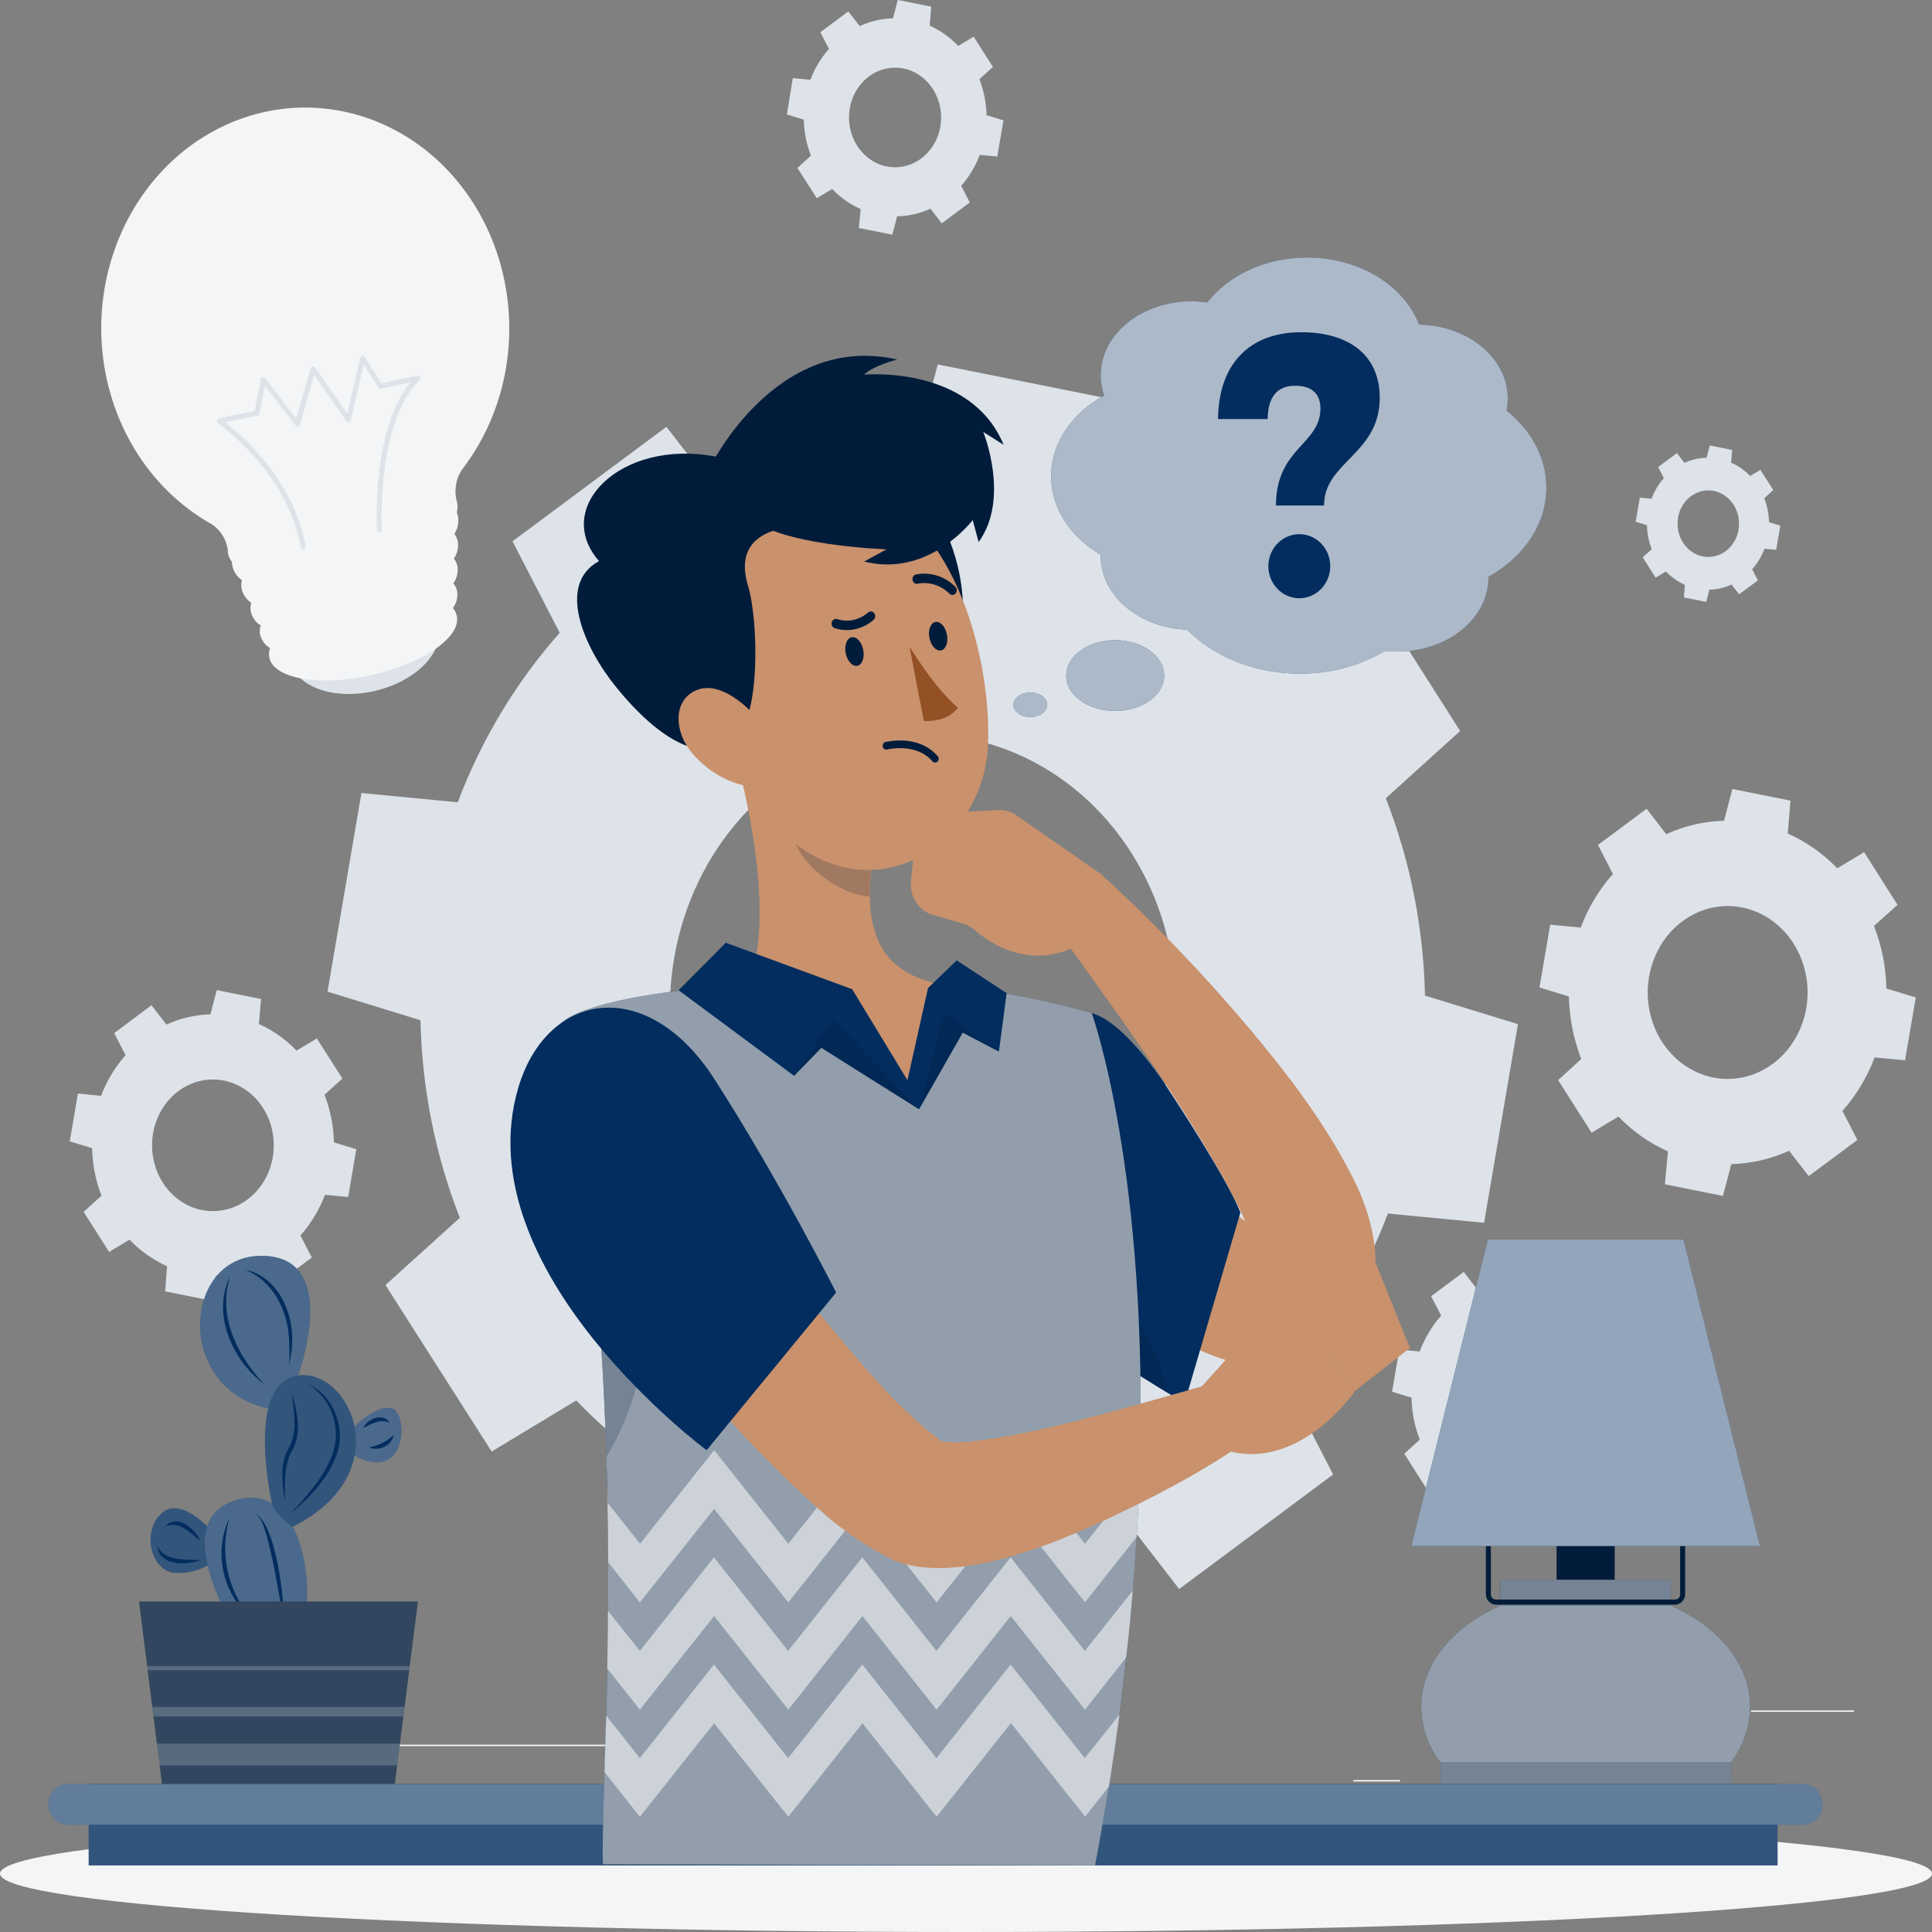 <svg width="48" height="48" viewBox="0 0 48 48" fill="none" xmlns="http://www.w3.org/2000/svg">
<rect x="0" y="0" width="48" height="48" fill="#808080" stroke="none"/>
<path d="M11.424 30.256L9.577 31.927L12.215 36.063L14.317 34.794C15.443 35.964 16.764 36.894 18.21 37.534L17.997 40.119L22.562 41.032L23.217 38.534C24.776 38.495 26.315 38.138 27.752 37.481L29.296 39.479L33.121 36.633L31.948 34.358C33.03 33.141 33.89 31.713 34.482 30.15L36.872 30.379L37.713 25.445L35.403 24.735C35.367 23.049 35.037 21.385 34.43 19.832L36.277 18.161L33.645 14.026L31.542 15.294C30.416 14.124 29.095 13.194 27.65 12.554L27.864 9.968L23.298 9.055L22.642 11.553C21.083 11.593 19.544 11.95 18.107 12.606L16.557 10.604L12.733 13.449L13.906 15.723C12.824 16.941 11.964 18.369 11.372 19.933L8.98 19.702L8.137 24.637L10.446 25.347C10.483 27.035 10.815 28.701 11.424 30.256ZM16.749 23.805C16.975 22.483 17.558 21.263 18.425 20.3C19.292 19.337 20.403 18.673 21.619 18.392C22.835 18.112 24.1 18.228 25.255 18.725C26.41 19.223 27.402 20.079 28.107 21.187C28.812 22.294 29.197 23.602 29.214 24.947C29.231 26.291 28.878 27.61 28.202 28.738C27.526 29.865 26.555 30.751 25.413 31.282C24.271 31.813 23.009 31.966 21.787 31.722C20.148 31.394 18.697 30.376 17.752 28.892C16.808 27.407 16.447 25.577 16.749 23.805Z" fill="#DDE3E9"/>
<path d="M34.784 44.225H33.625V44.261H34.784V44.225Z" fill="#F4F5F7"/>
<path d="M46.062 42.495H43.503V42.531H46.062V42.495Z" fill="#F4F5F7"/>
<path d="M5.398 42.737H4.554V42.773H5.398V42.737Z" fill="#F4F5F7"/>
<path d="M20.637 43.346H8.143V43.382H20.637V43.346Z" fill="#F4F5F7"/>
<path d="M41.364 29.424L42.806 29.712L43.014 28.922C43.507 28.91 43.994 28.797 44.449 28.59L44.937 29.22L46.146 28.322L45.775 27.601C46.116 27.215 46.388 26.764 46.575 26.271L47.33 26.343L47.597 24.782L46.867 24.559C46.856 24.025 46.751 23.499 46.559 23.007L47.143 22.479L46.314 21.172L45.647 21.573C45.29 21.204 44.872 20.911 44.416 20.708L44.484 19.892L43.041 19.603L42.833 20.392C42.339 20.404 41.852 20.517 41.398 20.725L40.909 20.093L39.701 20.993L40.072 21.715C39.73 22.1 39.458 22.551 39.272 23.046L38.515 22.972L38.248 24.533L38.978 24.758C38.99 25.291 39.095 25.818 39.286 26.31L38.711 26.835L39.542 28.142L40.209 27.741C40.566 28.11 40.983 28.404 41.44 28.606L41.364 29.424ZM40.971 24.267C41.042 23.85 41.226 23.464 41.5 23.16C41.774 22.856 42.126 22.646 42.51 22.558C42.894 22.469 43.294 22.506 43.658 22.663C44.023 22.82 44.337 23.09 44.559 23.44C44.782 23.79 44.904 24.204 44.909 24.628C44.915 25.053 44.804 25.47 44.59 25.826C44.376 26.183 44.07 26.462 43.709 26.63C43.348 26.798 42.949 26.847 42.563 26.77C42.307 26.719 42.062 26.614 41.843 26.46C41.624 26.307 41.435 26.108 41.287 25.876C41.139 25.643 41.035 25.382 40.981 25.106C40.926 24.83 40.923 24.545 40.971 24.267Z" fill="#DDE3E9"/>
<path d="M4.103 32.084L5.202 32.303L5.361 31.701C5.736 31.691 6.107 31.605 6.453 31.448L6.825 31.928L7.747 31.243L7.464 30.695C7.724 30.403 7.931 30.06 8.074 29.685L8.65 29.74L8.852 28.552L8.296 28.381C8.288 27.975 8.208 27.573 8.062 27.199L8.507 26.796L7.872 25.801L7.367 26.101C7.096 25.821 6.779 25.597 6.433 25.442L6.485 24.82L5.385 24.6L5.227 25.201C4.851 25.211 4.48 25.297 4.134 25.455L3.763 24.975L2.837 25.668L3.12 26.216C2.859 26.508 2.653 26.851 2.51 27.226L1.936 27.168L1.733 28.357L2.289 28.527C2.297 28.933 2.376 29.333 2.522 29.707L2.077 30.109L2.711 31.104L3.217 30.799C3.487 31.08 3.804 31.304 4.151 31.459L4.103 32.084ZM3.803 28.156C3.857 27.838 3.998 27.545 4.207 27.313C4.415 27.082 4.683 26.922 4.975 26.855C5.268 26.788 5.572 26.816 5.85 26.936C6.128 27.055 6.367 27.262 6.536 27.528C6.706 27.794 6.798 28.109 6.802 28.433C6.806 28.756 6.722 29.074 6.559 29.345C6.396 29.616 6.162 29.829 5.888 29.957C5.613 30.085 5.309 30.122 5.015 30.063C4.621 29.984 4.271 29.739 4.044 29.381C3.817 29.023 3.73 28.583 3.803 28.156Z" fill="#DDE3E9"/>
<path d="M21.337 5.665L22.17 5.831L22.288 5.375C22.573 5.369 22.855 5.304 23.117 5.184L23.398 5.549L24.094 5.029L23.881 4.615C24.078 4.393 24.235 4.133 24.342 3.848L24.777 3.89L24.931 2.991L24.511 2.862C24.503 2.554 24.443 2.251 24.333 1.967L24.669 1.663L24.19 0.91L23.808 1.141C23.602 0.926 23.362 0.755 23.098 0.637L23.137 0.166L22.305 0L22.186 0.456C21.901 0.462 21.621 0.527 21.359 0.648L21.077 0.283L20.38 0.802L20.595 1.216C20.397 1.438 20.241 1.698 20.133 1.983L19.697 1.941L19.55 2.844L19.97 2.974C19.977 3.281 20.038 3.585 20.148 3.868L19.812 4.173L20.292 4.925L20.675 4.695C20.879 4.908 21.12 5.077 21.383 5.194L21.337 5.665ZM21.112 2.693C21.153 2.452 21.26 2.23 21.417 2.055C21.575 1.879 21.778 1.759 21.999 1.708C22.22 1.657 22.451 1.678 22.661 1.769C22.871 1.859 23.052 2.015 23.18 2.217C23.308 2.418 23.378 2.657 23.382 2.901C23.385 3.146 23.321 3.386 23.198 3.591C23.074 3.797 22.898 3.958 22.69 4.055C22.482 4.152 22.252 4.179 22.03 4.135C21.882 4.106 21.741 4.045 21.615 3.956C21.489 3.868 21.38 3.753 21.295 3.62C21.209 3.486 21.149 3.335 21.118 3.176C21.087 3.017 21.085 2.853 21.112 2.693Z" fill="#DDE3E9"/>
<path d="M41.835 14.843L42.389 14.954L42.469 14.651C42.659 14.646 42.846 14.603 43.02 14.523L43.208 14.765L43.674 14.42L43.531 14.143C43.663 13.996 43.767 13.823 43.838 13.633L44.129 13.66L44.231 13.06L43.951 12.974C43.947 12.769 43.906 12.567 43.833 12.378L44.057 12.175L43.736 11.673L43.482 11.826C43.345 11.684 43.184 11.571 43.008 11.494L43.035 11.179L42.48 11.068L42.4 11.373C42.211 11.377 42.024 11.42 41.849 11.5L41.661 11.257L41.196 11.604L41.338 11.879C41.207 12.027 41.103 12.201 41.032 12.391L40.741 12.364L40.638 12.962L40.918 13.049C40.923 13.254 40.963 13.457 41.037 13.646L40.813 13.848L41.133 14.351L41.388 14.197C41.525 14.339 41.685 14.452 41.861 14.53L41.835 14.843ZM41.691 12.861C41.718 12.7 41.789 12.552 41.894 12.435C41.999 12.317 42.135 12.236 42.282 12.202C42.43 12.168 42.584 12.182 42.725 12.243C42.865 12.303 42.986 12.407 43.072 12.542C43.157 12.677 43.204 12.836 43.206 12.999C43.208 13.163 43.166 13.323 43.083 13.461C43.001 13.598 42.883 13.705 42.744 13.77C42.605 13.835 42.451 13.853 42.303 13.823C42.104 13.783 41.927 13.659 41.813 13.479C41.698 13.299 41.654 13.076 41.691 12.861Z" fill="#DDE3E9"/>
<path d="M35.069 34.726C35.076 35.084 35.146 35.438 35.275 35.768L34.889 36.118L35.447 36.995L35.893 36.725C36.132 36.972 36.412 37.168 36.718 37.302L36.673 37.85L37.641 38.044L37.775 37.514C38.106 37.506 38.432 37.43 38.738 37.291L39.064 37.713L39.875 37.11L39.627 36.629C39.855 36.37 40.036 36.067 40.161 35.736L40.668 35.785L40.846 34.738L40.357 34.594C40.35 34.235 40.28 33.882 40.15 33.552L40.542 33.199L39.985 32.322L39.538 32.59C39.3 32.343 39.02 32.147 38.714 32.013L38.758 31.464L37.791 31.27L37.657 31.801C37.326 31.809 37 31.884 36.694 32.023L36.366 31.601L35.555 32.204L35.805 32.685C35.577 32.944 35.396 33.247 35.271 33.578L34.764 33.529L34.586 34.576L35.069 34.726ZM36.402 34.4C36.45 34.12 36.573 33.86 36.757 33.655C36.941 33.45 37.177 33.309 37.435 33.249C37.693 33.19 37.962 33.214 38.207 33.32C38.453 33.425 38.663 33.607 38.813 33.843C38.963 34.078 39.044 34.356 39.048 34.641C39.051 34.927 38.976 35.207 38.832 35.446C38.688 35.685 38.482 35.873 38.239 35.986C37.997 36.098 37.729 36.13 37.469 36.078C37.123 36.007 36.816 35.791 36.616 35.477C36.416 35.163 36.34 34.776 36.404 34.4H36.402Z" fill="#DDE3E9"/>
<path d="M10.896 15.595C11.017 16.245 10.29 16.953 9.272 17.175C8.255 17.397 7.332 17.049 7.21 16.4C7.089 15.751 7.816 15.042 8.834 14.814C9.851 14.586 10.774 14.945 10.896 15.595Z" fill="#DDE3E9"/>
<path d="M11.289 13.264C11.37 13.14 11.403 12.987 11.381 12.838C11.262 12.199 9.914 11.957 8.362 12.294C6.809 12.632 5.654 13.425 5.773 14.063C5.808 14.209 5.893 14.336 6.012 14.416C5.993 14.485 5.99 14.558 6.002 14.629C6.037 14.775 6.123 14.899 6.242 14.976C6.222 15.047 6.218 15.123 6.23 15.196C6.248 15.268 6.279 15.335 6.321 15.394C6.363 15.453 6.416 15.502 6.476 15.538C6.453 15.61 6.447 15.687 6.46 15.762C6.477 15.834 6.509 15.901 6.552 15.959C6.595 16.017 6.648 16.066 6.709 16.101C6.683 16.173 6.676 16.252 6.689 16.328C6.788 16.859 7.912 17.061 9.199 16.78C10.486 16.499 11.45 15.841 11.352 15.31C11.335 15.234 11.3 15.164 11.251 15.108C11.294 15.051 11.327 14.984 11.345 14.913C11.364 14.841 11.368 14.766 11.358 14.693C11.344 14.618 11.311 14.549 11.264 14.492C11.306 14.434 11.337 14.366 11.354 14.294C11.372 14.223 11.376 14.148 11.367 14.074C11.352 14.001 11.321 13.934 11.277 13.877C11.36 13.756 11.395 13.605 11.374 13.457C11.36 13.386 11.331 13.32 11.289 13.264Z" fill="#F4F5F7"/>
<path d="M12.555 7.088C12.389 6.18 12.012 5.332 11.461 4.624C10.91 3.916 10.202 3.37 9.403 3.038C8.604 2.706 7.741 2.597 6.893 2.723C6.045 2.85 5.24 3.206 4.554 3.759C3.868 4.312 3.323 5.044 2.969 5.887C2.615 6.73 2.464 7.656 2.53 8.578C2.597 9.501 2.878 10.391 3.348 11.164C3.819 11.937 4.462 12.569 5.219 13.001C5.341 13.069 5.445 13.168 5.522 13.289C5.6 13.411 5.648 13.551 5.663 13.698C5.663 13.712 5.663 13.727 5.663 13.741C5.785 14.39 7.159 14.637 8.731 14.293C10.304 13.95 11.48 13.14 11.359 12.498C11.359 12.483 11.358 12.47 11.349 12.456C11.311 12.313 11.306 12.162 11.335 12.016C11.363 11.87 11.425 11.735 11.513 11.621C11.986 10.995 12.324 10.264 12.504 9.481C12.684 8.697 12.701 7.88 12.555 7.088Z" fill="#F4F5F7"/>
<path d="M9.439 13.233H9.427C9.411 13.234 9.396 13.228 9.384 13.216C9.372 13.204 9.364 13.188 9.363 13.171C9.363 13.064 9.239 10.653 10.2 9.497L9.463 9.657C9.452 9.661 9.439 9.66 9.428 9.655C9.417 9.65 9.408 9.641 9.402 9.63L9.036 9.053L8.714 10.445C8.711 10.457 8.705 10.468 8.697 10.476C8.688 10.485 8.678 10.491 8.667 10.494C8.656 10.497 8.644 10.496 8.633 10.491C8.622 10.487 8.613 10.479 8.606 10.47L7.805 9.316L7.453 10.555C7.451 10.566 7.445 10.577 7.437 10.585C7.428 10.593 7.418 10.598 7.407 10.599C7.396 10.601 7.385 10.6 7.375 10.596C7.365 10.593 7.355 10.586 7.348 10.578L6.58 9.58L6.446 10.272C6.445 10.284 6.439 10.296 6.431 10.305C6.422 10.314 6.411 10.32 6.4 10.322L5.599 10.495C6 10.806 7.281 11.903 7.591 13.562C7.592 13.57 7.592 13.579 7.591 13.587C7.589 13.596 7.586 13.604 7.582 13.611C7.577 13.618 7.572 13.624 7.565 13.629C7.559 13.634 7.551 13.637 7.543 13.639C7.536 13.641 7.528 13.641 7.52 13.639C7.512 13.637 7.504 13.634 7.498 13.629C7.491 13.624 7.486 13.618 7.481 13.611C7.477 13.604 7.474 13.596 7.472 13.588C7.115 11.678 5.431 10.529 5.414 10.518C5.404 10.511 5.395 10.501 5.391 10.489C5.386 10.477 5.384 10.464 5.386 10.451C5.388 10.438 5.394 10.426 5.403 10.416C5.411 10.407 5.422 10.4 5.434 10.397L6.329 10.203L6.478 9.421C6.48 9.409 6.486 9.398 6.493 9.389C6.501 9.38 6.511 9.373 6.522 9.37C6.533 9.367 6.545 9.367 6.556 9.371C6.567 9.375 6.577 9.382 6.584 9.392L7.357 10.392L7.72 9.147C7.723 9.135 7.729 9.124 7.738 9.116C7.746 9.108 7.756 9.102 7.768 9.1C7.779 9.098 7.79 9.1 7.801 9.104C7.811 9.109 7.82 9.117 7.827 9.127L8.627 10.28L8.952 8.886C8.955 8.874 8.961 8.863 8.97 8.854C8.978 8.846 8.989 8.84 9 8.838C9.012 8.836 9.024 8.837 9.034 8.842C9.045 8.847 9.054 8.855 9.06 8.866L9.479 9.523L10.373 9.329C10.386 9.325 10.4 9.327 10.412 9.333C10.424 9.339 10.434 9.35 10.44 9.363C10.445 9.376 10.447 9.391 10.445 9.405C10.442 9.419 10.436 9.431 10.426 9.441C9.353 10.475 9.483 13.139 9.485 13.167C9.485 13.181 9.481 13.196 9.473 13.208C9.464 13.22 9.453 13.229 9.439 13.233Z" fill="#DDE3E9"/>
<path d="M24 48C37.255 48 48 47.35 48 46.55C48 45.748 37.255 45.099 24 45.099C10.745 45.099 0 45.748 0 46.55C0 47.35 10.745 48 24 48Z" fill="#F4F5F7"/>
<path d="M38.419 12.114C38.419 11.364 38.041 10.687 37.429 10.2C37.449 10.101 37.46 10 37.46 9.899C37.46 8.899 36.478 8.087 35.257 8.064C34.885 7.097 33.781 6.398 32.472 6.398C31.429 6.398 30.515 6.844 29.996 7.514C29.865 7.496 29.733 7.486 29.601 7.486C28.356 7.486 27.346 8.309 27.346 9.323C27.346 9.495 27.375 9.666 27.433 9.827C26.639 10.259 26.116 10.994 26.116 11.83C26.116 12.634 26.601 13.345 27.346 13.782V13.808C27.346 14.793 28.297 15.601 29.492 15.643C30.151 16.309 31.161 16.735 32.293 16.735C33.037 16.742 33.77 16.547 34.417 16.169C34.519 16.181 34.622 16.187 34.724 16.187C35.97 16.187 36.98 15.364 36.98 14.35V14.332C37.851 13.845 38.419 13.034 38.419 12.114Z" fill="#022D5E"/>
<path d="M26.018 17.509C26.018 17.677 25.83 17.813 25.598 17.813C25.367 17.813 25.178 17.677 25.178 17.509C25.178 17.341 25.367 17.206 25.598 17.206C25.83 17.206 26.018 17.341 26.018 17.509Z" fill="#022D5E"/>
<path d="M28.924 16.784C28.924 17.27 28.378 17.663 27.705 17.663C27.031 17.663 26.489 17.272 26.489 16.784C26.489 16.296 27.035 15.905 27.709 15.905C28.382 15.905 28.924 16.302 28.924 16.784Z" fill="#022D5E"/>
<path opacity="0.7" d="M38.419 12.114C38.419 11.364 38.041 10.687 37.429 10.2C37.449 10.101 37.46 10 37.46 9.899C37.46 8.899 36.478 8.087 35.257 8.064C34.885 7.097 33.781 6.398 32.472 6.398C31.429 6.398 30.515 6.844 29.996 7.514C29.865 7.496 29.733 7.486 29.601 7.486C28.356 7.486 27.346 8.309 27.346 9.323C27.346 9.495 27.375 9.666 27.433 9.827C26.639 10.259 26.116 10.994 26.116 11.83C26.116 12.634 26.601 13.345 27.346 13.782V13.808C27.346 14.793 28.297 15.601 29.492 15.643C30.151 16.309 31.161 16.735 32.293 16.735C33.037 16.742 33.77 16.547 34.417 16.169C34.519 16.181 34.622 16.187 34.724 16.187C35.97 16.187 36.98 15.364 36.98 14.35V14.332C37.851 13.845 38.419 13.034 38.419 12.114Z" fill="#F4F5F7"/>
<path opacity="0.7" d="M26.018 17.509C26.018 17.677 25.83 17.813 25.598 17.813C25.367 17.813 25.178 17.677 25.178 17.509C25.178 17.341 25.367 17.206 25.598 17.206C25.83 17.206 26.018 17.341 26.018 17.509Z" fill="#F4F5F7"/>
<path opacity="0.7" d="M28.924 16.784C28.924 17.27 28.378 17.663 27.705 17.663C27.031 17.663 26.489 17.272 26.489 16.784C26.489 16.296 27.035 15.905 27.709 15.905C28.382 15.905 28.924 16.302 28.924 16.784Z" fill="#F4F5F7"/>
<path d="M32.329 8.254C33.534 8.254 34.279 8.839 34.279 9.881C34.279 11.29 32.895 11.471 32.895 12.559H31.701C31.701 11.128 32.806 11.043 32.806 10.151C32.806 9.767 32.572 9.584 32.177 9.584C31.736 9.584 31.503 9.853 31.494 10.412H30.263C30.272 9.044 31.044 8.254 32.329 8.254ZM33.05 14.067C33.05 14.278 32.969 14.48 32.825 14.63C32.681 14.779 32.485 14.863 32.281 14.863C32.077 14.863 31.882 14.779 31.738 14.63C31.593 14.48 31.512 14.278 31.512 14.067C31.512 13.856 31.593 13.653 31.738 13.504C31.882 13.355 32.077 13.271 32.281 13.271C32.485 13.271 32.681 13.355 32.825 13.504C32.969 13.653 33.05 13.856 33.05 14.067Z" fill="#022D5E"/>
<path d="M5.341 38.127C5.341 38.127 4.533 37.131 4.017 37.596C3.501 38.062 3.761 39.045 4.357 39.078C4.713 39.099 5.064 38.989 5.348 38.766L5.341 38.127Z" fill="#022D5E"/>
<path opacity="0.2" d="M5.341 38.127C5.341 38.127 4.533 37.131 4.017 37.596C3.501 38.062 3.761 39.045 4.357 39.078C4.713 39.099 5.064 38.989 5.348 38.766L5.341 38.127Z" fill="#F4F5F7"/>
<path d="M8.639 35.603C8.639 35.603 9.317 34.866 9.738 34.992C10.159 35.117 10.109 36.874 8.811 36.163L8.639 35.603Z" fill="#022D5E"/>
<path opacity="0.3" d="M8.639 35.603C8.639 35.603 9.317 34.866 9.738 34.992C10.159 35.117 10.109 36.874 8.811 36.163L8.639 35.603Z" fill="#F4F5F7"/>
<path d="M6.214 41.093C6.214 41.093 3.986 37.934 5.794 37.295C7.603 36.656 7.927 39.836 7.404 40.721C6.88 41.606 6.214 41.093 6.214 41.093Z" fill="#022D5E"/>
<path d="M7.249 34.627C7.249 34.627 8.633 31.302 6.583 31.202C4.533 31.102 4.31 34.498 6.668 34.992L7.249 34.627Z" fill="#022D5E"/>
<path opacity="0.3" d="M6.214 41.093C6.214 41.093 3.986 37.934 5.794 37.295C7.603 36.656 7.927 39.836 7.404 40.721C6.88 41.606 6.214 41.093 6.214 41.093Z" fill="#F4F5F7"/>
<path opacity="0.3" d="M7.249 34.627C7.249 34.627 8.633 31.302 6.583 31.202C4.533 31.102 4.31 34.498 6.668 34.992L7.249 34.627Z" fill="#F4F5F7"/>
<path d="M6.757 37.349C6.757 37.349 6.085 34.414 7.376 34.18C8.667 33.945 9.946 36.597 7.271 37.931C7.272 37.931 6.814 37.636 6.757 37.349Z" fill="#022D5E"/>
<path opacity="0.2" d="M6.757 37.349C6.757 37.349 6.085 34.414 7.376 34.18C8.667 33.945 9.946 36.597 7.271 37.931C7.272 37.931 6.814 37.636 6.757 37.349Z" fill="#F4F5F7"/>
<path d="M6.561 34.389C5.788 33.805 5.255 32.678 5.709 31.727C5.69 31.816 5.668 31.912 5.647 32C5.495 32.897 5.971 33.76 6.561 34.389Z" fill="#022D5E"/>
<path d="M6.065 31.536C6.948 31.715 7.352 32.707 7.244 33.559C7.224 33.68 7.207 33.802 7.184 33.919C7.196 33.679 7.193 33.437 7.176 33.197C7.12 32.488 6.744 31.797 6.062 31.531L6.065 31.536Z" fill="#022D5E"/>
<path d="M7.632 34.39C8.175 34.588 8.486 35.228 8.441 35.799C8.396 36.219 8.168 36.597 7.916 36.913C7.712 37.166 7.48 37.394 7.224 37.59C7.338 37.475 7.449 37.36 7.552 37.237C7.859 36.878 8.162 36.483 8.295 36.019C8.378 35.709 8.358 35.38 8.238 35.083C8.118 34.786 7.905 34.54 7.634 34.383L7.632 34.39Z" fill="#022D5E"/>
<path d="M7.249 34.627C7.383 35.056 7.496 35.571 7.284 35.993C7.103 36.268 7.084 36.627 7.079 36.953C7.079 37.067 7.079 37.18 7.087 37.295C7.034 37.071 7.01 36.841 7.015 36.61C7.011 36.372 7.074 36.138 7.196 35.936C7.395 35.54 7.3 35.056 7.249 34.627Z" fill="#022D5E"/>
<path d="M6.339 37.597C6.861 37.889 7.068 39.722 7.049 40.322C7.033 40.203 7.016 40.085 6.994 39.967C6.895 39.38 6.792 38.791 6.642 38.217C6.572 38 6.527 37.738 6.339 37.597Z" fill="#022D5E"/>
<path d="M5.705 37.698C5.579 38.12 5.56 38.569 5.649 39.002C5.738 39.434 5.933 39.836 6.214 40.169C6.131 40.096 6.053 40.018 5.98 39.935C5.728 39.63 5.568 39.257 5.519 38.859C5.47 38.461 5.535 38.058 5.705 37.698Z" fill="#022D5E"/>
<path d="M9.16 35.961C9.39 35.921 9.605 35.815 9.779 35.654C9.737 35.93 9.399 36.059 9.16 35.961Z" fill="#022D5E"/>
<path d="M9.026 35.476C9.138 35.24 9.521 35.092 9.681 35.348C9.453 35.244 9.231 35.374 9.026 35.476Z" fill="#022D5E"/>
<path d="M4.972 38.276C4.712 38.086 4.443 37.763 4.106 37.931C4.381 37.594 4.849 37.973 4.972 38.276Z" fill="#022D5E"/>
<path d="M4.972 38.765C4.63 38.893 3.957 38.906 3.909 38.411C4.105 38.813 4.602 38.725 4.972 38.765Z" fill="#022D5E"/>
<path d="M3.454 39.79H10.382L9.802 44.378H4.032L3.454 39.79Z" fill="#011C3A"/>
<g opacity="0.2">
<path d="M10.382 39.79L10.179 41.394L10.166 41.495L10.051 42.408L10.021 42.645L9.936 43.32L9.868 43.861L9.802 44.378H4.032L3.966 43.861L3.898 43.32L3.814 42.645L3.783 42.408L3.669 41.495L3.655 41.394L3.454 39.79H10.382Z" fill="#F4F5F7"/>
</g>
<path opacity="0.2" d="M9.936 43.32L9.868 43.861H3.966L3.898 43.32H9.936Z" fill="#F4F5F7"/>
<path opacity="0.2" d="M10.051 42.408L10.021 42.645H3.814L3.783 42.408H10.051Z" fill="#F4F5F7"/>
<path opacity="0.2" d="M10.179 41.394L10.166 41.495H3.669L3.655 41.394H10.179Z" fill="#F4F5F7"/>
<path d="M40.117 37.523H38.673V40.589H40.117V37.523Z" fill="#011C3A"/>
<path d="M43.481 42.409C43.481 41.343 42.692 40.41 41.513 39.895V39.248H37.277V39.895C36.097 40.408 35.31 41.343 35.31 42.409C35.316 42.907 35.482 43.389 35.781 43.78V44.323H43.009V43.78C43.308 43.389 43.474 42.907 43.481 42.409Z" fill="#011C3A"/>
<path opacity="0.6" d="M43.481 42.409C43.481 41.343 42.692 40.41 41.513 39.895V39.248H37.277V39.895C36.097 40.408 35.31 41.343 35.31 42.409C35.316 42.907 35.482 43.389 35.781 43.78V44.323H43.009V43.78C43.308 43.389 43.474 42.907 43.481 42.409Z" fill="#F4F5F7"/>
<path d="M41.619 39.868H37.17C37.103 39.868 37.038 39.84 36.991 39.791C36.943 39.742 36.916 39.675 36.916 39.605V32.48H37.04V39.605C37.039 39.623 37.042 39.641 37.048 39.658C37.055 39.675 37.064 39.69 37.076 39.703C37.089 39.715 37.103 39.725 37.12 39.732C37.136 39.738 37.153 39.741 37.17 39.74H41.619C41.636 39.74 41.652 39.736 41.668 39.73C41.683 39.723 41.697 39.713 41.709 39.7C41.72 39.688 41.729 39.673 41.735 39.656C41.741 39.64 41.744 39.623 41.743 39.605V32.48H41.867V39.605C41.867 39.674 41.841 39.74 41.794 39.789C41.748 39.838 41.685 39.866 41.619 39.868Z" fill="#011C3A"/>
<path d="M43.726 38.411H35.065L36.965 30.798H41.826L43.726 38.411Z" fill="#022D5E"/>
<path opacity="0.2" d="M43.009 43.778H35.782V44.322H43.009V43.778Z" fill="#011C3A"/>
<path opacity="0.2" d="M41.512 39.247H37.277V39.894H41.512V39.247Z" fill="#011C3A"/>
<path opacity="0.6" d="M43.726 38.411H35.065L36.965 30.798H41.826L43.726 38.411Z" fill="#F4F5F7"/>
<path d="M44.163 44.322H2.203V46.346H44.163V44.322Z" fill="#022D5E"/>
<path opacity="0.2" d="M44.163 44.322H2.203V46.346H44.163V44.322Z" fill="#F4F5F7"/>
<path d="M44.79 44.322H1.696C1.566 44.322 1.441 44.375 1.348 44.47C1.255 44.564 1.202 44.693 1.201 44.828C1.202 44.963 1.255 45.091 1.348 45.186C1.441 45.281 1.566 45.334 1.696 45.334H44.79C44.919 45.332 45.043 45.278 45.134 45.184C45.226 45.089 45.278 44.962 45.279 44.828C45.278 44.694 45.226 44.566 45.134 44.472C45.043 44.377 44.919 44.323 44.79 44.322Z" fill="#022D5E"/>
<path opacity="0.4" d="M44.79 44.322H1.696C1.566 44.322 1.441 44.375 1.348 44.47C1.255 44.564 1.202 44.693 1.201 44.828C1.202 44.963 1.255 45.091 1.348 45.186C1.441 45.281 1.566 45.334 1.696 45.334H44.79C44.919 45.332 45.043 45.278 45.134 45.184C45.226 45.089 45.278 44.962 45.279 44.828C45.278 44.694 45.226 44.566 45.134 44.472C45.043 44.377 44.919 44.323 44.79 44.322Z" fill="#F4F5F7"/>
<path d="M26.759 25.587C27.92 27.202 29.157 28.899 30.656 30.127C30.922 30.35 31.222 30.523 31.542 30.639C31.565 30.646 31.542 30.659 31.516 30.678C31.49 30.698 31.5 30.695 31.5 30.706C31.5 30.718 31.46 30.746 31.449 30.756C31.315 30.891 31.231 31.075 31.215 31.272C31.215 31.311 31.223 31.308 31.223 31.283C31.143 30.638 30.777 30.002 30.468 29.4C29.218 27.137 27.645 25.022 26.135 22.917L27.313 21.679C28.64 22.888 29.892 24.19 31.059 25.575C31.96 26.655 32.84 27.789 33.524 29.093C34.204 30.34 34.61 32.11 33.4 33.208C32.864 33.689 32.188 33.953 31.489 33.953C29.197 33.92 27.101 31.605 25.696 29.94C25.097 29.209 24.538 28.441 24.021 27.64L26.755 25.587H26.759Z" fill="#C9916C"/>
<path d="M23.427 20.196L24.809 20.124C24.963 20.117 25.115 20.161 25.244 20.251L27.384 21.737L27.029 23.335C25.696 24.236 24.558 23.408 24.209 23.101C24.129 23.029 24.034 22.977 23.933 22.949L23.176 22.732C23.007 22.683 22.86 22.572 22.76 22.418C22.661 22.263 22.616 22.076 22.634 21.89L22.728 20.907C22.745 20.718 22.825 20.543 22.954 20.412C23.082 20.281 23.25 20.204 23.427 20.196Z" fill="#C9916C"/>
<path d="M30.817 30.124L29.431 34.854C29.431 34.854 29.275 34.766 29.021 34.613C28.352 34.21 26.998 33.365 25.997 32.528C25.416 32.042 24.949 31.559 24.818 31.167C24.353 29.848 27.121 25.17 27.121 25.17C27.99 25.403 29.046 27.093 29.046 27.093C29.046 27.093 30.483 29.264 30.817 30.124Z" fill="#022D5E"/>
<path opacity="0.2" d="M29.021 34.613C28.352 34.21 26.997 33.366 25.997 32.528C25.971 31.861 26.019 31.193 26.14 30.538C26.14 30.538 28.364 31.888 29.021 34.613Z" fill="#011C3A"/>
<path d="M27.119 25.172C27.119 25.172 29.802 32.576 27.207 46.346L14.98 46.313C14.9 44.303 15.75 34.887 13.961 25.405C13.961 25.405 14.463 24.748 18.407 24.469C19.969 24.358 22.233 24.346 23.606 24.483C24.792 24.614 25.967 24.844 27.119 25.172Z" fill="#011C3A"/>
<path opacity="0.6" d="M28.311 36.645C28.294 37.146 28.271 37.661 28.239 38.189C28.212 38.62 28.182 39.062 28.145 39.513C28.099 40.052 28.047 40.606 27.981 41.175C27.931 41.643 27.875 42.116 27.811 42.595C27.733 43.178 27.646 43.774 27.549 44.383C27.447 45.02 27.334 45.674 27.207 46.347L14.98 46.315C14.961 45.877 14.988 45.089 15.022 44.026C15.036 43.605 15.05 43.131 15.065 42.623C15.074 42.254 15.083 41.861 15.091 41.453C15.099 40.998 15.107 40.52 15.11 40.019C15.11 39.63 15.11 39.229 15.11 38.815C15.11 38.336 15.103 37.842 15.092 37.336C15.092 36.959 15.077 36.578 15.065 36.189C15.022 34.807 14.944 33.343 14.816 31.829C14.639 29.673 14.353 27.528 13.958 25.405C13.958 25.405 14.461 24.748 18.411 24.469C19.972 24.358 22.236 24.344 23.611 24.483C24.797 24.615 25.972 24.845 27.125 25.172C27.125 25.172 28.555 29.131 28.311 36.645Z" fill="#F4F5F7"/>
<path opacity="0.2" d="M16.339 31.228C16.339 31.228 16.231 34.355 15.065 36.191C15.022 34.809 14.944 33.346 14.816 31.832C15.294 31.44 15.814 31.209 16.339 31.228Z" fill="#011C3A"/>
<g opacity="0.6">
<path d="M28.311 36.645C28.294 37.146 28.271 37.661 28.239 38.188L26.956 39.808L25.112 37.484L23.27 39.812L21.427 37.488L19.585 39.812L17.742 37.488L15.897 39.812L15.111 38.814C15.111 38.336 15.104 37.842 15.094 37.335L15.902 38.354L17.743 36.029L19.586 38.354L21.429 36.029L23.271 38.354L25.113 36.029L26.957 38.354L28.311 36.645Z" fill="#F4F5F7"/>
</g>
<g opacity="0.6">
<path d="M28.145 39.517C28.099 40.056 28.047 40.611 27.981 41.179L26.956 42.476L25.112 40.15L23.27 42.476L21.427 40.15L19.585 42.476L17.742 40.15L15.897 42.476L15.086 41.453C15.094 40.998 15.102 40.519 15.104 40.019L15.897 41.016L17.738 38.692L19.581 41.016L21.424 38.692L23.266 41.016L25.108 38.692L26.952 41.016L28.145 39.517Z" fill="#F4F5F7"/>
</g>
<g opacity="0.6">
<path d="M27.815 42.595C27.737 43.178 27.65 43.774 27.553 44.383L26.96 45.132L25.116 42.81L23.27 45.136L21.428 42.814L19.585 45.136L17.742 42.814L15.897 45.136L15.017 44.026C15.031 43.605 15.045 43.131 15.06 42.623L15.897 43.68L17.738 41.355L19.581 43.68L21.424 41.355L23.266 43.68L25.108 41.355L26.952 43.68L27.815 42.595Z" fill="#F4F5F7"/>
</g>
<path d="M18.254 18.689C18.736 20.442 19.348 23.678 18.287 24.985C19.946 25.547 21.141 25.926 22.609 27.09C22.994 25.947 23.464 24.463 23.464 24.463C21.565 24.174 21.484 22.694 21.687 21.275L18.254 18.689Z" fill="#C9916C"/>
<path opacity="0.2" d="M19.648 19.746L21.679 21.277C21.626 21.607 21.602 21.941 21.606 22.276C20.887 22.238 19.839 21.501 19.693 20.712C19.623 20.396 19.608 20.068 19.648 19.746Z" fill="#011C3A"/>
<path d="M16.859 24.602L18.032 23.422L21.172 24.577L22.545 26.837L23.057 24.546L23.767 23.86L25.01 24.675L24.817 26.127L23.919 25.656L22.833 27.56L20.406 26.033L19.729 26.729L16.859 24.602Z" fill="#022D5E"/>
<path opacity="0.2" d="M22.833 27.56L23.467 25.18L24.817 26.127L23.919 25.656L22.833 27.56Z" fill="#011C3A"/>
<path opacity="0.2" d="M22.833 27.56L20.694 25.315L19.729 26.729L20.406 26.033L22.833 27.56Z" fill="#011C3A"/>
<path d="M17.66 29.193C18.445 30.208 19.519 31.617 20.316 32.585C21.265 33.716 22.209 34.917 23.358 35.785C23.403 35.814 23.352 35.785 23.329 35.785C23.317 35.78 23.304 35.777 23.291 35.776C23.281 35.776 23.291 35.776 23.291 35.783C23.807 35.905 24.387 35.776 24.939 35.696C26.619 35.393 28.272 34.884 29.955 34.419L30.616 36.043C29.979 36.464 29.343 36.822 28.683 37.165C27.029 37.996 24.017 39.496 22.191 38.761C21.517 38.425 20.888 37.993 20.322 37.475C19.453 36.7 18.63 35.866 17.86 34.978C17.104 34.117 16.389 33.238 15.7 32.32C15.468 32.014 15.251 31.714 15.021 31.385L17.66 29.193Z" fill="#C9916C"/>
<path d="M12.876 27.027C11.537 31.576 17.556 36.03 17.556 36.03L20.773 32.112C20.773 32.112 19.355 29.306 17.75 26.811C16.07 24.201 13.582 24.633 12.876 27.027Z" fill="#022D5E"/>
<path d="M29.692 34.63L31.955 32.112L33.665 34.557C33.665 34.557 32.315 36.561 30.477 36.039L29.692 34.63Z" fill="#C9916C"/>
<path d="M34.162 31.34L35.03 33.49L33.665 34.557L31.955 32.112L34.162 31.34Z" fill="#C9916C"/>
<path d="M22.622 12.179C23.786 12.669 24.587 16.07 23.171 16.89C21.755 17.709 20.415 11.253 22.622 12.179Z" fill="#011C3A"/>
<path d="M17.599 16.183C18.202 18.568 18.443 19.984 19.826 21.01C21.9 22.553 24.475 20.94 24.55 18.44C24.618 16.195 23.62 12.674 21.223 12.126C18.863 11.583 16.999 13.803 17.599 16.183Z" fill="#C9916C"/>
<path d="M19.587 13.115L19.341 11.021C18.859 11.303 18.307 11.414 17.763 11.339C15.405 10.905 13.723 12.616 14.882 13.94C13.816 14.52 14.512 16.089 15.303 17.065C16.402 18.425 17.53 19.03 18.237 18.328C18.892 17.934 18.855 15.442 18.581 14.54C18.168 13.173 19.587 13.115 19.587 13.115Z" fill="#011C3A"/>
<path d="M17.206 18.723C17.592 19.173 18.111 19.467 18.676 19.553C19.39 19.645 19.515 18.932 19.124 18.272C18.77 17.679 17.973 16.917 17.349 17.13C16.726 17.343 16.718 18.157 17.206 18.723Z" fill="#C9916C"/>
<path d="M21.011 16.227C21.049 16.422 21.177 16.564 21.298 16.542C21.419 16.519 21.485 16.342 21.447 16.147C21.409 15.952 21.281 15.811 21.16 15.832C21.04 15.853 20.974 16.031 21.011 16.227Z" fill="#011C3A"/>
<path d="M23.091 15.846C23.129 16.042 23.256 16.183 23.376 16.16C23.497 16.138 23.564 15.962 23.526 15.766C23.488 15.569 23.359 15.429 23.24 15.452C23.121 15.474 23.053 15.652 23.091 15.846Z" fill="#011C3A"/>
<path d="M22.596 16.064C22.596 16.064 23.232 17.117 23.798 17.579C23.536 17.962 22.953 17.915 22.953 17.915L22.596 16.064Z" fill="#945125"/>
<path d="M21.678 15.2C21.695 15.208 21.71 15.22 21.722 15.235C21.731 15.248 21.738 15.262 21.741 15.277C21.745 15.292 21.746 15.307 21.744 15.323C21.743 15.338 21.738 15.353 21.731 15.366C21.724 15.38 21.714 15.392 21.703 15.401C21.569 15.518 21.41 15.598 21.241 15.633C21.072 15.669 20.897 15.659 20.732 15.604C20.718 15.599 20.706 15.591 20.695 15.581C20.684 15.571 20.676 15.558 20.669 15.544C20.663 15.53 20.66 15.515 20.66 15.5C20.659 15.484 20.661 15.469 20.667 15.454C20.677 15.425 20.697 15.402 20.723 15.388C20.749 15.375 20.779 15.374 20.807 15.384C20.937 15.425 21.074 15.431 21.207 15.401C21.339 15.372 21.463 15.308 21.568 15.216C21.583 15.203 21.601 15.194 21.621 15.191C21.64 15.189 21.66 15.192 21.678 15.2Z" fill="#011C3A"/>
<path d="M23.691 14.778C23.673 14.783 23.655 14.783 23.638 14.779C23.62 14.774 23.604 14.765 23.591 14.752C23.488 14.65 23.366 14.574 23.231 14.53C23.097 14.486 22.956 14.475 22.817 14.498C22.803 14.504 22.787 14.507 22.772 14.505C22.756 14.504 22.741 14.5 22.728 14.492C22.714 14.484 22.702 14.474 22.693 14.461C22.683 14.448 22.676 14.433 22.673 14.417C22.669 14.401 22.668 14.384 22.671 14.368C22.673 14.351 22.679 14.336 22.688 14.322C22.696 14.309 22.707 14.297 22.721 14.288C22.733 14.279 22.748 14.274 22.763 14.271C22.936 14.238 23.114 14.248 23.282 14.301C23.451 14.354 23.605 14.449 23.734 14.577C23.756 14.598 23.769 14.627 23.771 14.658C23.773 14.689 23.763 14.719 23.744 14.743C23.73 14.759 23.711 14.772 23.691 14.778Z" fill="#011C3A"/>
<path d="M17.638 11.612C17.638 11.612 19.265 8.244 22.293 8.933C22.293 8.933 21.714 9.074 21.468 9.308C21.468 9.308 24.111 9.061 24.935 11.051L24.429 10.732C24.429 10.732 25.102 12.381 24.314 13.467L24.166 12.921C24.166 12.921 23.084 14.36 21.469 13.951L22.027 13.648C22.027 13.648 19.245 13.557 18.556 12.796C17.868 12.036 17.638 11.612 17.638 11.612Z" fill="#011C3A"/>
<path d="M23.231 18.944C23.219 18.944 23.207 18.942 23.195 18.936C23.184 18.931 23.174 18.924 23.165 18.915C22.756 18.439 22.037 18.621 22.03 18.623C22.008 18.626 21.986 18.62 21.968 18.607C21.95 18.594 21.937 18.574 21.932 18.552C21.927 18.529 21.929 18.505 21.939 18.484C21.949 18.463 21.966 18.447 21.987 18.439C22.021 18.431 22.813 18.229 23.296 18.786C23.313 18.803 23.322 18.827 23.322 18.852C23.322 18.877 23.313 18.901 23.296 18.919C23.288 18.928 23.277 18.934 23.266 18.939C23.255 18.943 23.243 18.945 23.231 18.944Z" fill="#011C3A"/>
</svg>
